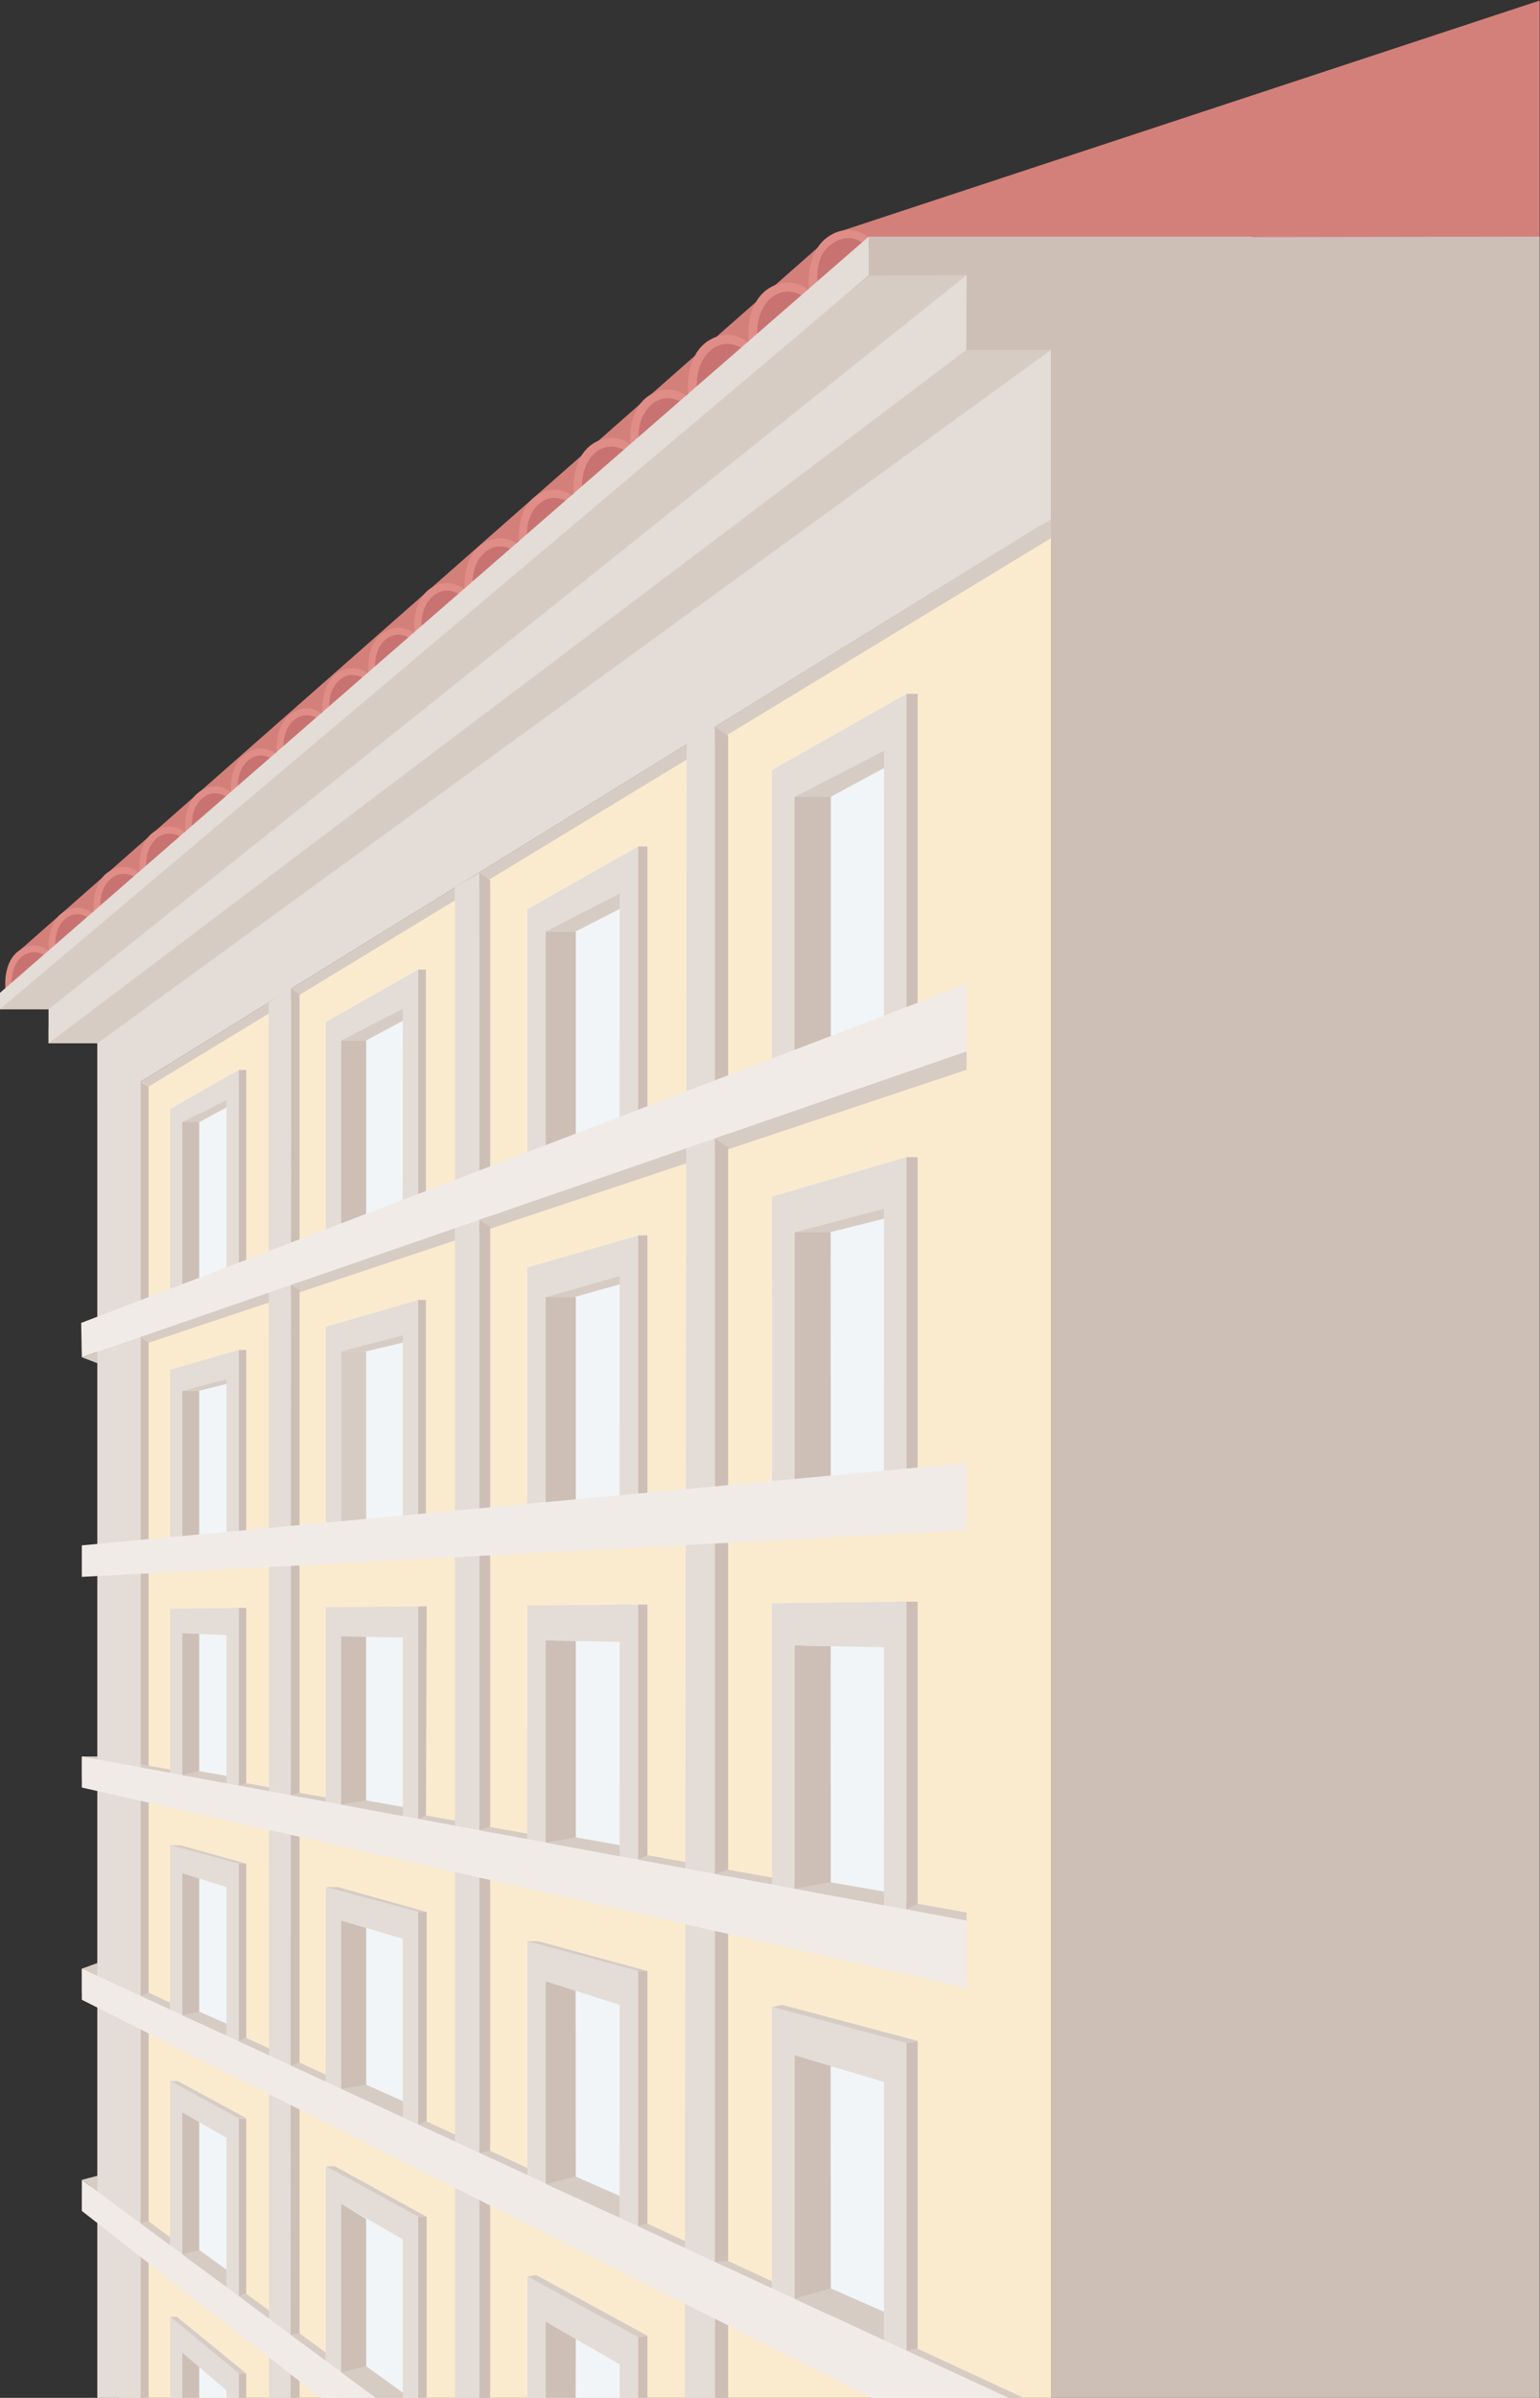 <?xml version="1.0" encoding="utf-8"?>
<!-- Generator: Adobe Illustrator 16.0.4, SVG Export Plug-In . SVG Version: 6.00 Build 0)  -->
<!DOCTYPE svg PUBLIC "-//W3C//DTD SVG 1.1//EN" "http://www.w3.org/Graphics/SVG/1.1/DTD/svg11.dtd">
<svg version="1.1" id="Capa_2" xmlns="http://www.w3.org/2000/svg" xmlns:xlink="http://www.w3.org/1999/xlink" x="0px" y="0px"
	 width="382.494px" height="595.281px" viewBox="0 0 382.494 595.281" enable-background="new 0 0 382.494 595.281"
	 xml:space="preserve">
<rect x="0" y="0" width="382.494" height="595.281" fill="#333333" stroke="none"/>
<polygon fill="#CDBFB6" points="382.416,595.414 261.015,595.414 261.015,133.619 215.749,68.414 215.749,58.748 382.416,58.748 "/>
<polygon fill="#FBEBCE" points="261.015,128.914 29.542,271.98 29.542,595.414 261.015,595.414 "/>
<polygon fill="#D7CCC4" points="23.021,541.154 96.24,595.414 82.399,595.414 20.322,546.867 "/>
<polygon fill="#D7CCC4" points="254.572,595.414 220.261,595.414 20.322,494.744 20.322,488.736 24.169,487.332 24.169,488.792 "/>
<polygon fill="#CDBFB6" points="34.915,268.644 36.915,269.756 36.915,595.414 34.915,595.414 "/>
<polyline fill="#D7CCC4" points="34.915,495.492 36.915,494.707 37.49,496.683 34.915,495.492 "/>
<polygon fill="#F1F5F7" points="42.242,399.378 42.291,442.164 61.168,445.175 61.168,399.152 59.311,399.169 "/>
<polygon fill="#F1F5F7" points="80.917,449.414 105.795,453.958 105.98,398.771 103.88,398.791 80.899,398.99 "/>
<polygon fill="#F1F5F7" points="130.96,459.582 160.805,464.822 160.805,398.316 158.508,398.316 130.961,398.554 "/>
<polygon fill="#F1F5F7" points="191.74,471.589 227.92,478.839 227.92,397.607 225.138,397.607 191.74,398.027 "/>
<polygon fill="#F1F5F7" points="43.916,575.13 42.242,575.13 42.242,595.414 61.168,595.414 61.168,589.22 "/>
<polygon fill="#F1F5F7" points="44.141,516.609 42.242,516.609 42.242,558.748 59.311,570.048 61.168,569.423 61.168,525.947 "/>
<polygon fill="#F1F5F7" points="80.899,586.068 93.506,595.414 105.98,595.414 105.98,550.326 83.147,537.755 80.899,537.755 "/>
<polygon fill="#F1F5F7" points="130.961,595.414 160.805,595.414 160.805,579.853 133.204,564.802 130.961,565.138 "/>
<polygon fill="#F1F5F7" points="44.838,458.089 42.242,458.089 42.242,500.695 59.311,506.783 61.168,505.914 61.168,462.656 "/>
<polygon fill="#F1F5F7" points="80.917,520.082 103.88,527.414 105.98,526.652 105.98,474.64 83.983,468.474 80.917,468.474 "/>
<polygon fill="#F1F5F7" points="133.76,543.328 158.508,552.699 160.805,552.021 160.805,489.31 133.76,481.914 "/>
<polygon fill="#F1F5F7" points="191.757,571.423 225.138,583.541 227.92,583.08 227.92,506.662 194.279,497.707 191.74,498.236 "/>
<polygon fill="#D7CCC4" points="20.322,436.05 24.169,436.05 240.082,474.792 240.082,491.509 20.322,441.763 "/>
<path fill="none" stroke="#D7CCC4" stroke-miterlimit="10" d="M170.947,97.862"/>
<polygon fill="#D7CCC4" points="34.999,329.414 34.915,331.902 36.915,333.339 240.082,265.582 240.082,261 "/>
<polygon fill="#D3807B" points="207.086,57.961 207.082,66.288 5.105,242.029 5.105,235.744 "/>
<polygon fill="#D3807B" points="207.082,57.962 382.416,0.134 382.416,58.748 215.831,59.007 "/>
<path fill="#E18D87" d="M206.095,58.499c5.51-3.375,9.736,0.508,9.736,0.508l-1.605,1.396c0,0-3.652-2.498-7.336,0.252
	c-4.353,3.248-3.818,9.444-3.818,9.445l-2.148,1.868C200.922,71.968,199.793,62.358,206.095,58.499z"/>
<path fill="#C87371" d="M203.069,70.1c0,0-0.984-6.352,3.449-9.487c4.651-3.29,7.707-0.21,7.707-0.21L203.069,70.1z"/>
<path fill="#C87371" d="M188.07,83.1c0,0-0.985-6.352,3.448-9.487c4.652-3.29,7.708-0.21,7.708-0.21L188.07,83.1z"/>
<path fill="#E18D87" d="M191.094,71.499c5.51-3.375,9.737,0.508,9.737,0.508l-1.605,1.396c0,0-3.652-2.498-7.336,0.252
	c-4.353,3.248-3.818,9.444-3.818,9.445l-2.148,1.868C185.922,84.968,184.793,75.358,191.094,71.499z"/>
<path fill="#C87371" d="M173.07,96.1c0,0-0.985-6.352,3.448-9.487c4.652-3.29,7.707-0.21,7.707-0.21L173.07,96.1z"/>
<path fill="#E18D87" d="M176.094,84.499c5.51-3.375,9.737,0.508,9.737,0.508l-1.605,1.396c0,0-3.653-2.498-7.337,0.252
	c-4.352,3.248-3.818,9.444-3.818,9.445l-2.148,1.868C170.922,97.968,169.793,88.358,176.094,84.499z"/>
<path fill="#C87371" d="M158.566,109.173c0,0-0.947-6.105,3.314-9.118c4.471-3.162,7.407-0.202,7.407-0.202L158.566,109.173z"/>
<path fill="#E18D87" d="M161.473,98.023c5.295-3.244,9.358,0.488,9.358,0.488l-1.543,1.341c0,0-3.511-2.4-7.052,0.242
	c-4.182,3.122-3.67,9.077-3.67,9.078l-2.064,1.795C156.502,110.968,155.417,101.732,161.473,98.023z"/>
<path fill="#C87371" d="M144.566,121.173c0,0-0.947-6.105,3.314-9.118c4.471-3.162,7.407-0.202,7.407-0.202L144.566,121.173z"/>
<path fill="#E18D87" d="M147.473,110.023c5.295-3.244,9.358,0.488,9.358,0.488l-1.543,1.341c0,0-3.511-2.4-7.052,0.242
	c-4.182,3.122-3.67,9.077-3.67,9.078l-2.064,1.795C142.502,122.968,141.417,113.732,147.473,110.023z"/>
<path fill="#C87371" d="M130.86,133.262c0,0-0.888-5.721,3.106-8.545c4.189-2.963,6.94-0.19,6.94-0.19L130.86,133.262z"/>
<path fill="#E18D87" d="M133.584,122.813c4.963-3.04,8.77,0.458,8.77,0.458l-1.446,1.257c0,0-3.289-2.249-6.607,0.228
	c-3.918,2.925-3.439,8.506-3.439,8.507l-1.934,1.682C128.927,134.944,127.909,126.289,133.584,122.813z"/>
<path fill="#C87371" d="M117.362,145.31c0,0-0.888-5.721,3.106-8.545c4.189-2.963,6.94-0.19,6.94-0.19L117.362,145.31z"/>
<path fill="#E18D87" d="M120.086,134.861c4.963-3.04,8.77,0.458,8.77,0.458l-1.446,1.257c0,0-3.289-2.249-6.607,0.228
	c-3.918,2.925-3.439,8.506-3.439,8.507l-1.934,1.682C115.429,146.992,114.411,138.337,120.086,134.861z"/>
<path fill="#C87371" d="M104.688,155.564c0,0-0.822-5.297,2.876-7.912c3.879-2.744,6.427-0.176,6.427-0.176L104.688,155.564z"/>
<path fill="#E18D87" d="M107.21,145.889c4.596-2.814,8.12,0.423,8.12,0.423l-1.339,1.164c0,0-3.046-2.082-6.118,0.211
	c-3.628,2.708-3.185,7.875-3.185,7.877l-1.79,1.557C102.898,157.121,101.956,149.108,107.21,145.889z"/>
<path fill="#C87371" d="M93.149,165.704c0,0-0.748-4.82,2.617-7.199c3.529-2.497,5.848-0.161,5.848-0.161L93.149,165.704z"/>
<path fill="#E18D87" d="M95.444,156.9c4.182-2.561,7.389,0.385,7.389,0.385l-1.219,1.059c0,0-2.771-1.895-5.567,0.192
	c-3.301,2.465-2.897,7.167-2.897,7.168l-1.629,1.417C91.52,167.121,90.663,159.829,95.444,156.9z"/>
<path fill="#C87371" d="M81.777,175.704c0,0-0.748-4.82,2.617-7.199c3.529-2.497,5.848-0.161,5.848-0.161L81.777,175.704z"/>
<path fill="#E18D87" d="M84.072,166.9c4.182-2.561,7.389,0.385,7.389,0.385l-1.219,1.059c0,0-2.771-1.895-5.567,0.192
	c-3.301,2.465-2.897,7.167-2.897,7.168l-1.629,1.417C80.148,177.121,79.291,169.829,84.072,166.9z"/>
<path fill="#C87371" d="M70.405,185.704c0,0-0.748-4.82,2.617-7.199c3.529-2.497,5.848-0.161,5.848-0.161L70.405,185.704z"/>
<path fill="#E18D87" d="M72.7,176.9c4.182-2.561,7.389,0.385,7.389,0.385l-1.219,1.059c0,0-2.771-1.895-5.567,0.192
	c-3.301,2.465-2.897,7.167-2.897,7.168l-1.629,1.417C68.776,187.121,67.919,179.829,72.7,176.9z"/>
<path fill="#C87371" d="M59.033,195.704c0,0-0.748-4.82,2.617-7.199c3.529-2.497,5.848-0.161,5.848-0.161L59.033,195.704z"/>
<path fill="#E18D87" d="M61.328,186.9c4.182-2.561,7.389,0.385,7.389,0.385l-1.219,1.059c0,0-2.771-1.895-5.567,0.192
	c-3.301,2.465-2.897,7.167-2.897,7.168l-1.629,1.417C57.404,197.121,56.547,189.829,61.328,186.9z"/>
<path fill="#C87371" d="M47.661,205.079c0,0-0.748-4.82,2.617-7.199c3.529-2.497,5.848-0.161,5.848-0.161L47.661,205.079z"/>
<path fill="#E18D87" d="M49.956,196.275c4.182-2.561,7.389,0.385,7.389,0.385l-1.219,1.059c0,0-2.771-1.895-5.567,0.192
	c-3.301,2.465-2.897,7.167-2.897,7.168l-1.63,1.417C46.032,206.496,45.175,199.204,49.956,196.275z"/>
<path fill="#C87371" d="M36.289,215.079c0,0-0.748-4.82,2.617-7.199c3.529-2.497,5.848-0.161,5.848-0.161L36.289,215.079z"/>
<path fill="#E18D87" d="M38.584,206.275c4.182-2.561,7.389,0.385,7.389,0.385l-1.219,1.059c0,0-2.771-1.895-5.567,0.192
	c-3.301,2.465-2.897,7.167-2.897,7.168l-1.63,1.417C34.66,216.496,33.803,209.204,38.584,206.275z"/>
<path fill="#C87371" d="M24.917,225.079c0,0-0.748-4.82,2.617-7.199c3.529-2.497,5.848-0.161,5.848-0.161L24.917,225.079z"/>
<path fill="#E18D87" d="M27.212,216.275c4.182-2.561,7.389,0.385,7.389,0.385l-1.219,1.059c0,0-2.771-1.895-5.567,0.192
	c-3.301,2.465-2.897,7.167-2.897,7.168l-1.63,1.417C23.288,226.496,22.431,219.204,27.212,216.275z"/>
<path fill="#C87371" d="M13.721,234.744c0,0-0.715-4.608,2.502-6.882c3.374-2.388,5.591-0.154,5.591-0.154L13.721,234.744z"/>
<path fill="#E18D87" d="M15.915,226.327c3.997-2.448,7.063,0.368,7.063,0.368l-1.165,1.012c0,0-2.649-1.811-5.323,0.184
	c-3.155,2.356-2.77,6.851-2.77,6.853l-1.558,1.355C12.163,236.099,11.344,229.127,15.915,226.327z"/>
<path fill="#C87371" d="M2.911,244.161c0,0-0.715-4.608,2.502-6.882c3.374-2.388,5.591-0.154,5.591-0.154L2.911,244.161z"/>
<path fill="#E18D87" d="M5.105,235.744c3.997-2.448,7.063,0.368,7.063,0.368l-1.165,1.012c0,0-2.649-1.811-5.323,0.184
	c-3.155,2.356-2.77,6.851-2.77,6.853l-1.558,1.355C1.353,245.516,0.534,238.544,5.105,235.744z"/>
<polygon fill="#E4DCD6" points="34.915,251.203 24.169,258.582 24.169,595.414 34.915,595.414 "/>
<polygon fill="#D7CCC4" points="36.915,269.756 34.915,268.554 261.015,128.914 261.015,133.619 "/>
<polygon fill="#E4DCD6" points="66.852,595.414 72.185,595.414 72.301,245.283 66.725,248.925 "/>
<polygon fill="#CDBFB6" points="72.301,245.283 74.402,246.998 74.402,595.414 72.185,595.414 "/>
<polygon fill="#F1F5F7" points="42.242,275.299 42.242,321.949 61.041,314.414 61.168,265.621 59.311,265.621 "/>
<polygon fill="#E4DCD6" points="42.242,320.324 42.242,275.299 59.311,265.621 59.311,318.953 56.264,319.197 56.264,273.043 
	45.294,278.579 45.294,320.078 "/>
<polygon fill="#CDBFB6" points="49.484,276.463 49.484,319.742 45.294,320.078 45.294,278.579 "/>
<polygon fill="#CDBFB6" points="59.311,265.621 61.168,265.621 61.168,318.802 59.311,318.953 "/>
<polygon fill="#D7CCC4" points="45.294,278.579 49.504,278.579 56.264,274.914 56.264,273.043 "/>
<polygon fill="#F1F5F7" points="130.961,287.715 160.805,276.257 160.805,210.135 158.508,210.135 130.961,225.754 "/>
<polygon fill="#F1F5F7" points="80.899,307.205 105.795,297.774 105.795,240.696 103.88,240.696 80.899,253.725 "/>
<polygon fill="#E4DCD6" points="84.729,304.005 80.899,305.416 80.899,253.725 103.88,240.696 103.88,296.592 100.026,298.07 
	100.049,250.402 84.729,258.299 "/>
<polygon fill="#D7CCC4" points="84.729,258.299 90.953,258.299 100.047,253.414 100.049,250.402 "/>
<polygon fill="#CDBFB6" points="90.953,306.703 84.729,307.205 84.729,258.299 90.953,258.299 "/>
<polygon fill="#CDBFB6" points="103.88,240.696 105.795,240.696 105.795,295.857 103.88,296.592 "/>
<polygon fill="#E4DCD6" points="112.978,595.414 119.08,595.414 119.066,216.729 112.978,220.286 "/>
<polygon fill="#CDBFB6" points="119.066,216.729 121.744,218.496 121.744,595.414 119.08,595.414 "/>
<polygon fill="#E4DCD6" points="135.553,286.026 130.961,287.715 130.961,225.754 158.508,210.135 158.508,277.139 153.891,278.912 
	153.917,221.77 135.553,231.236 "/>
<polygon fill="#D7CCC4" points="135.553,231.236 143.014,231.236 153.917,225.641 153.917,221.77 "/>
<polygon fill="#CDBFB6" points="143.014,288.85 135.553,289.45 135.553,231.236 143.014,231.236 "/>
<polygon fill="#CDBFB6" points="158.508,210.135 160.805,210.135 160.805,276.257 158.508,277.139 "/>
<polygon fill="#E4DCD6" points="170.082,595.414 177.568,595.414 177.568,180.422 170.553,184.52 "/>
<polygon fill="#CDBFB6" points="177.568,180.422 180.851,182.588 180.851,595.414 177.568,595.414 "/>
<polygon fill="#F1F5F7" points="191.74,266.289 227.92,252.398 227.92,172.235 225.138,172.235 191.74,191.17 "/>
<polygon fill="#E4DCD6" points="197.308,264.241 191.74,266.289 191.74,191.17 225.138,172.235 225.138,253.467 219.537,255.617 
	219.569,186.342 197.308,197.817 "/>
<polygon fill="#D7CCC4" points="197.308,197.817 206.353,197.817 219.569,190.67 219.569,186.342 "/>
<polygon fill="#F1F5F7" points="191.582,370.748 227.92,367.398 227.92,287.235 225.138,287.235 191.74,297.09 "/>
<polygon fill="#D7CCC4" points="197.308,305.863 206.308,305.863 219.569,302.549 219.569,300.055 "/>
<polygon fill="#CDBFB6" points="206.353,378.787 197.308,379.513 197.308,305.863 206.308,305.863 "/>
<polygon fill="#CDBFB6" points="206.353,263.788 197.308,264.514 197.308,197.817 206.353,197.817 "/>
<polygon fill="#CDBFB6" points="225.138,172.235 227.92,172.235 227.92,252.398 225.138,253.467 "/>
<polygon fill="#F1F5F7" points="42.242,340.056 42.242,382.953 61.168,381.289 61.168,335.117 59.311,335.117 "/>
<polygon fill="#E4DCD6" points="42.242,384.324 42.242,340.056 59.311,335.117 59.311,382.953 56.264,383.197 56.264,342.402 
	45.294,345.263 45.294,384.078 "/>
<polygon fill="#CDBFB6" points="49.484,345.263 49.484,383.742 45.294,384.078 45.294,345.263 "/>
<polygon fill="#CDBFB6" points="59.311,335.117 61.168,335.117 61.168,382.802 59.311,382.953 "/>
<polygon fill="#D7CCC4" points="45.294,345.263 49.484,345.263 56.264,343.541 56.264,342.402 "/>
<polygon fill="#F1F5F7" points="80.899,379.513 105.795,377.322 105.795,322.72 103.88,322.72 80.899,329.371 "/>
<polygon fill="#E4DCD6" points="84.729,378.054 80.899,378.916 80.899,329.371 103.88,322.72 103.88,376.271 100.049,376.626 
	100.049,331.478 84.729,335.474 "/>
<polygon fill="#D7CCC4" points="84.729,335.474 90.953,335.474 100.049,333.306 100.049,331.478 "/>
<polygon fill="#D7CCC4" points="90.953,380.203 84.729,380.705 84.729,335.474 90.953,335.474 "/>
<polygon fill="#CDBFB6" points="103.88,322.72 105.795,322.72 105.795,376.085 103.88,376.271 "/>
<polygon fill="#F1F5F7" points="130.961,376.271 160.805,373.082 160.805,306.664 158.508,306.705 130.961,314.675 "/>
<polygon fill="#E4DCD6" points="135.553,381.025 130.961,382.714 130.961,314.675 158.508,306.705 158.508,372.138 153.891,373.912 
	153.917,316.769 135.553,321.976 "/>
<polygon fill="#D7CCC4" points="135.553,321.976 142.738,321.976 153.917,318.851 153.917,316.769 "/>
<polygon fill="#CDBFB6" points="143.014,383.849 135.553,384.449 135.553,321.976 143.014,321.949 "/>
<polygon fill="#CDBFB6" points="158.508,306.705 160.805,306.664 160.805,371.257 158.508,372.138 "/>
<polygon fill="#E4DCD6" points="197.308,379.24 191.74,381.289 191.74,297.09 225.138,287.235 225.138,368.466 219.537,370.617 
	219.569,300.055 197.308,305.863 "/>
<polygon fill="#CDBFB6" points="225.138,287.235 227.92,287.235 227.92,367.398 225.138,368.466 "/>
<polygon fill="#E4DCD6" points="42.242,446.695 42.242,399.378 59.311,399.169 59.311,445.326 56.264,445.57 56.264,405.914 
	45.294,405.451 45.294,446.451 "/>
<polygon fill="#CDBFB6" points="49.484,405.626 49.484,446.113 45.294,446.451 45.294,405.451 "/>
<polygon fill="#CDBFB6" points="59.311,399.169 61.168,399.152 61.168,442.689 59.311,443.279 "/>
<polygon fill="#E4DCD6" points="42.242,500.695 42.242,458.089 59.311,462.673 59.311,510.326 56.264,510.57 56.264,468.474 
	45.294,465.039 45.294,501.451 "/>
<polygon fill="#CDBFB6" points="49.484,466.351 49.484,504.113 45.294,502.451 45.294,465.039 "/>
<polygon fill="#CDBFB6" points="59.311,462.673 61.168,462.656 61.168,505.914 59.311,506.783 "/>
<polygon fill="#E4DCD6" points="42.242,557.406 42.242,516.609 59.311,525.947 59.311,570.048 56.264,567.789 56.264,530.726 
	45.294,524.41 45.294,559.667 "/>
<polygon fill="#CDBFB6" points="49.484,526.822 49.484,562.765 45.294,559.667 45.294,524.41 "/>
<polygon fill="#CDBFB6" points="59.311,525.947 61.168,525.947 61.168,569.423 59.311,570.048 "/>
<polygon fill="#E4DCD6" points="42.242,595.414 42.242,575.13 59.311,589.22 59.311,595.414 56.264,595.414 56.264,593.437 
	45.294,584.054 45.294,595.414 "/>
<polygon fill="#CDBFB6" points="49.484,587.638 49.484,595.414 45.294,595.414 45.294,584.054 "/>
<rect x="59.311" y="589.22" fill="#CDBFB6" width="1.856" height="6.193"/>
<polygon fill="#E4DCD6" points="84.729,450.925 80.899,451.787 80.899,398.99 103.88,398.791 103.88,454.142 100.049,454.5 
	100.049,406.529 84.729,406.222 "/>
<polygon fill="#CDBFB6" points="90.916,450.345 84.729,448.576 84.729,406.222 90.916,406.345 "/>
<polygon fill="#CDBFB6" points="103.88,398.791 105.98,398.771 105.806,450.699 103.88,451.541 "/>
<polygon fill="#E4DCD6" points="84.729,523.925 80.899,524.787 80.917,468.474 103.88,474.64 103.88,532.142 100.049,532.5 
	100.049,481.318 84.729,476.792 "/>
<polygon fill="#CDBFB6" points="90.953,528.076 84.729,526.576 84.729,476.792 90.953,478.63 "/>
<polygon fill="#CDBFB6" points="103.88,474.64 105.98,474.64 105.98,526.652 103.88,527.414 "/>
<polygon fill="#E4DCD6" points="84.729,593.259 80.899,594.121 80.899,537.755 103.88,550.326 103.88,595.414 100.049,595.414 
	100.049,555.935 84.729,547.076 "/>
<polygon fill="#CDBFB6" points="90.953,595.414 84.729,595.414 84.729,547.076 90.953,550.873 "/>
<rect x="103.88" y="550.326" fill="#CDBFB6" width="2.101" height="45.088"/>
<polygon fill="#E4DCD6" points="135.553,461.398 130.961,463.087 130.961,398.554 158.508,398.316 158.508,466.511 153.891,468.283 
	153.914,407.611 135.553,407.242 "/>
<polygon fill="#CDBFB6" points="143.014,464.222 135.553,464.822 135.553,407.242 143.014,407.392 "/>
<polygon fill="#CDBFB6" points="158.508,398.316 160.805,398.316 160.805,460.568 158.508,461.669 "/>
<polygon fill="#E4DCD6" points="135.553,547.398 130.961,545.087 130.961,481.914 158.508,489.31 158.508,559.511 153.891,557.283 
	153.914,497.707 135.553,491.873 "/>
<polygon fill="#CDBFB6" points="143.014,552.222 135.553,547.822 135.553,491.873 142.976,494.232 "/>
<polygon fill="#CDBFB6" points="158.508,489.31 160.805,489.31 160.805,552.021 158.508,552.699 "/>
<polygon fill="#E4DCD6" points="135.553,595.414 130.961,595.414 130.961,565.138 158.508,580.164 158.508,595.285 153.914,595.414 
	153.914,586.949 135.553,576.376 "/>
<polygon fill="#CDBFB6" points="142.976,595.414 135.553,595.414 135.553,576.376 143.014,580.671 "/>
<polygon fill="#CDBFB6" points="158.508,580.226 160.805,579.853 160.805,595.414 158.508,595.285 "/>
<polygon fill="#CDBFB6" points="206.353,479.16 197.308,479.886 197.308,408.48 206.308,408.662 "/>
<polygon fill="#E4DCD6" points="197.308,475.613 191.74,474.64 191.74,398.027 225.138,397.607 225.138,478.839 219.537,480.988 
	219.569,408.927 197.308,408.48 "/>
<polygon fill="#CDBFB6" points="225.138,397.607 227.92,397.607 227.92,472.609 225.138,474.021 "/>
<polygon fill="#CDBFB6" points="206.353,577.16 197.308,577.886 197.308,506.48 206.308,506.662 "/>
<polygon fill="#E4DCD6" points="197.308,573.613 191.74,575.662 191.74,498.236 225.138,507.203 225.138,584.839 219.537,582.988 
	219.569,516.851 197.308,510.232 "/>
<polygon fill="#CDBFB6" points="225.138,507.203 227.92,506.662 227.92,583.08 225.138,583.541 "/>
<polygon fill="#F1EBE8" points="20.169,328.414 20.322,336.945 240.082,261 240.082,244.283 "/>
<polygon fill="#CDBFB6" points="301.015,86.862 239.979,86.862 240.082,68.298 301.117,68.298 "/>
<rect x="215.749" y="58.748" fill="#CDBFB6" width="95.266" height="9.667"/>
<polygon fill="#D7CCC4" points="20.322,336.945 24.169,338.416 24.169,335.617 "/>
<polygon fill="#D7CCC4" points="177.584,282.637 180.851,284.836 180.851,281.47 "/>
<polygon fill="#D7CCC4" points="119.066,302.822 121.744,304.549 121.744,301.896 "/>
<polygon fill="#D7CCC4" points="72.312,318.978 74.402,320.324 74.402,318.255 "/>
<polygon fill="#F1EBE8" points="20.322,383.644 240.082,363.181 240.082,379.9 20.322,391.462 "/>
<polygon fill="#F1EBE8" points="20.322,436.05 240.082,476.792 240.082,493.509 20.322,443.763 "/>
<polygon fill="#D7CCC4" points="191.757,498.24 194.279,497.707 227.92,506.662 225.138,507.203 "/>
<polygon fill="#F1EBE8" points="250.791,595.414 216.838,595.414 20.322,496.449 20.322,488.736 "/>
<polygon fill="#F1EBE8" points="20.322,541.154 93.506,595.414 79.843,595.414 20.322,548.867 "/>
<polygon fill="#D7CCC4" points="59.311,589.22 61.168,589.22 43.916,575.13 42.242,575.13 "/>
<polygon fill="#D7CCC4" points="20.322,541.154 24.169,540.154 24.169,544.003 "/>
<polygon fill="#D7CCC4" points="42.242,516.609 44.141,516.609 61.168,525.839 59.311,525.947 "/>
<polygon fill="#D7CCC4" points="80.9,537.755 83.147,537.755 105.98,550.326 103.881,550.326 "/>
<polygon fill="#D7CCC4" points="130.961,565.138 133.204,564.802 160.805,579.853 158.545,580.226 "/>
<polygon fill="#D7CCC4" points="158.508,489.31 160.805,489.31 133.76,481.914 130.96,481.914 "/>
<polygon fill="#D7CCC4" points="103.88,474.64 105.98,474.64 83.983,468.474 80.917,468.474 "/>
<polygon fill="#D7CCC4" points="59.311,462.656 61.168,462.656 44.838,458.089 42.242,458.089 "/>
<polygon fill="#E4DCD6" points="261.015,86.862 261.015,128.914 24.169,275.192 24.169,256.007 "/>
<polygon fill="#D7CCC4" points="24.169,259.007 12.056,259.007 12.056,255.295 240.019,86.862 261.015,86.862 "/>
<polygon fill="#D7CCC4" points="24.169,250.581 -0.078,250.581 -0.078,247.914 215.749,68.414 240.082,68.298 "/>
<polygon fill="#E4DCD6" points="12.056,250.581 240.082,68.298 240.019,86.862 12.056,259.007 "/>
<polygon fill="#E4DCD6" points="-0.078,250.581 -0.078,246.539 215.749,58.748 215.749,68.414 "/>
<polygon fill="#D7CCC4" points="206.345,467.275 197.308,468.861 219.541,472.984 219.543,469.597 "/>
<polygon fill="#D7CCC4" points="135.553,457.414 143.014,456.132 153.894,458.046 153.893,460.814 "/>
<polygon fill="#D7CCC4" points="84.729,447.992 90.916,446.966 100.049,448.574 100.049,450.832 "/>
<polygon fill="#D7CCC4" points="45.294,440.681 49.484,439.677 56.264,440.869 56.264,442.689 "/>
<polygon fill="#D7CCC4" points="177.568,465.203 180.851,464.164 181.576,465.945 "/>
<polygon fill="#D7CCC4" points="119.08,454.359 121.744,453.558 122.273,454.951 "/>
<polygon fill="#D7CCC4" points="72.185,445.666 74.402,445.064 74.995,446.187 "/>
<polygon fill="#D7CCC4" points="34.915,438.755 36.915,438.337 37.26,439.191 "/>
<polygon fill="#D7CCC4" points="197.308,570.658 206.351,568.101 219.542,573.916 219.539,580.949 "/>
<polygon fill="#D7CCC4" points="135.557,542.183 143.004,540.355 153.894,545.128 153.893,550.562 "/>
<polygon fill="#D7CCC4" points="84.729,518.548 90.953,517.539 100.049,521.601 100.049,525.64 "/>
<polygon fill="#D7CCC4" points="45.294,500.294 49.484,499.408 56.264,502.371 56.264,505.373 "/>
<polygon fill="#D7CCC4" points="177.568,561.521 180.851,561.298 181.973,563.56 "/>
<polygon fill="#D7CCC4" points="119.08,534.449 121.744,533.957 122.248,535.916 "/>
<polygon fill="#D7CCC4" points="72.301,512.796 74.402,512.05 74.881,513.99 "/>
<polygon fill="#D7CCC4" points="84.729,588.906 90.953,587.431 100.049,593.982 100.049,595.414 93.506,595.414 "/>
<polygon fill="#D7CCC4" points="45.294,559.667 49.484,558.57 56.264,563.453 56.264,567.802 "/>
<polygon fill="#D7CCC4" points="72.185,579.607 74.402,579.23 74.878,581.603 "/>
<polygon fill="#D7CCC4" points="34.915,551.972 36.915,551.449 37.324,553.759 "/>
</svg>
